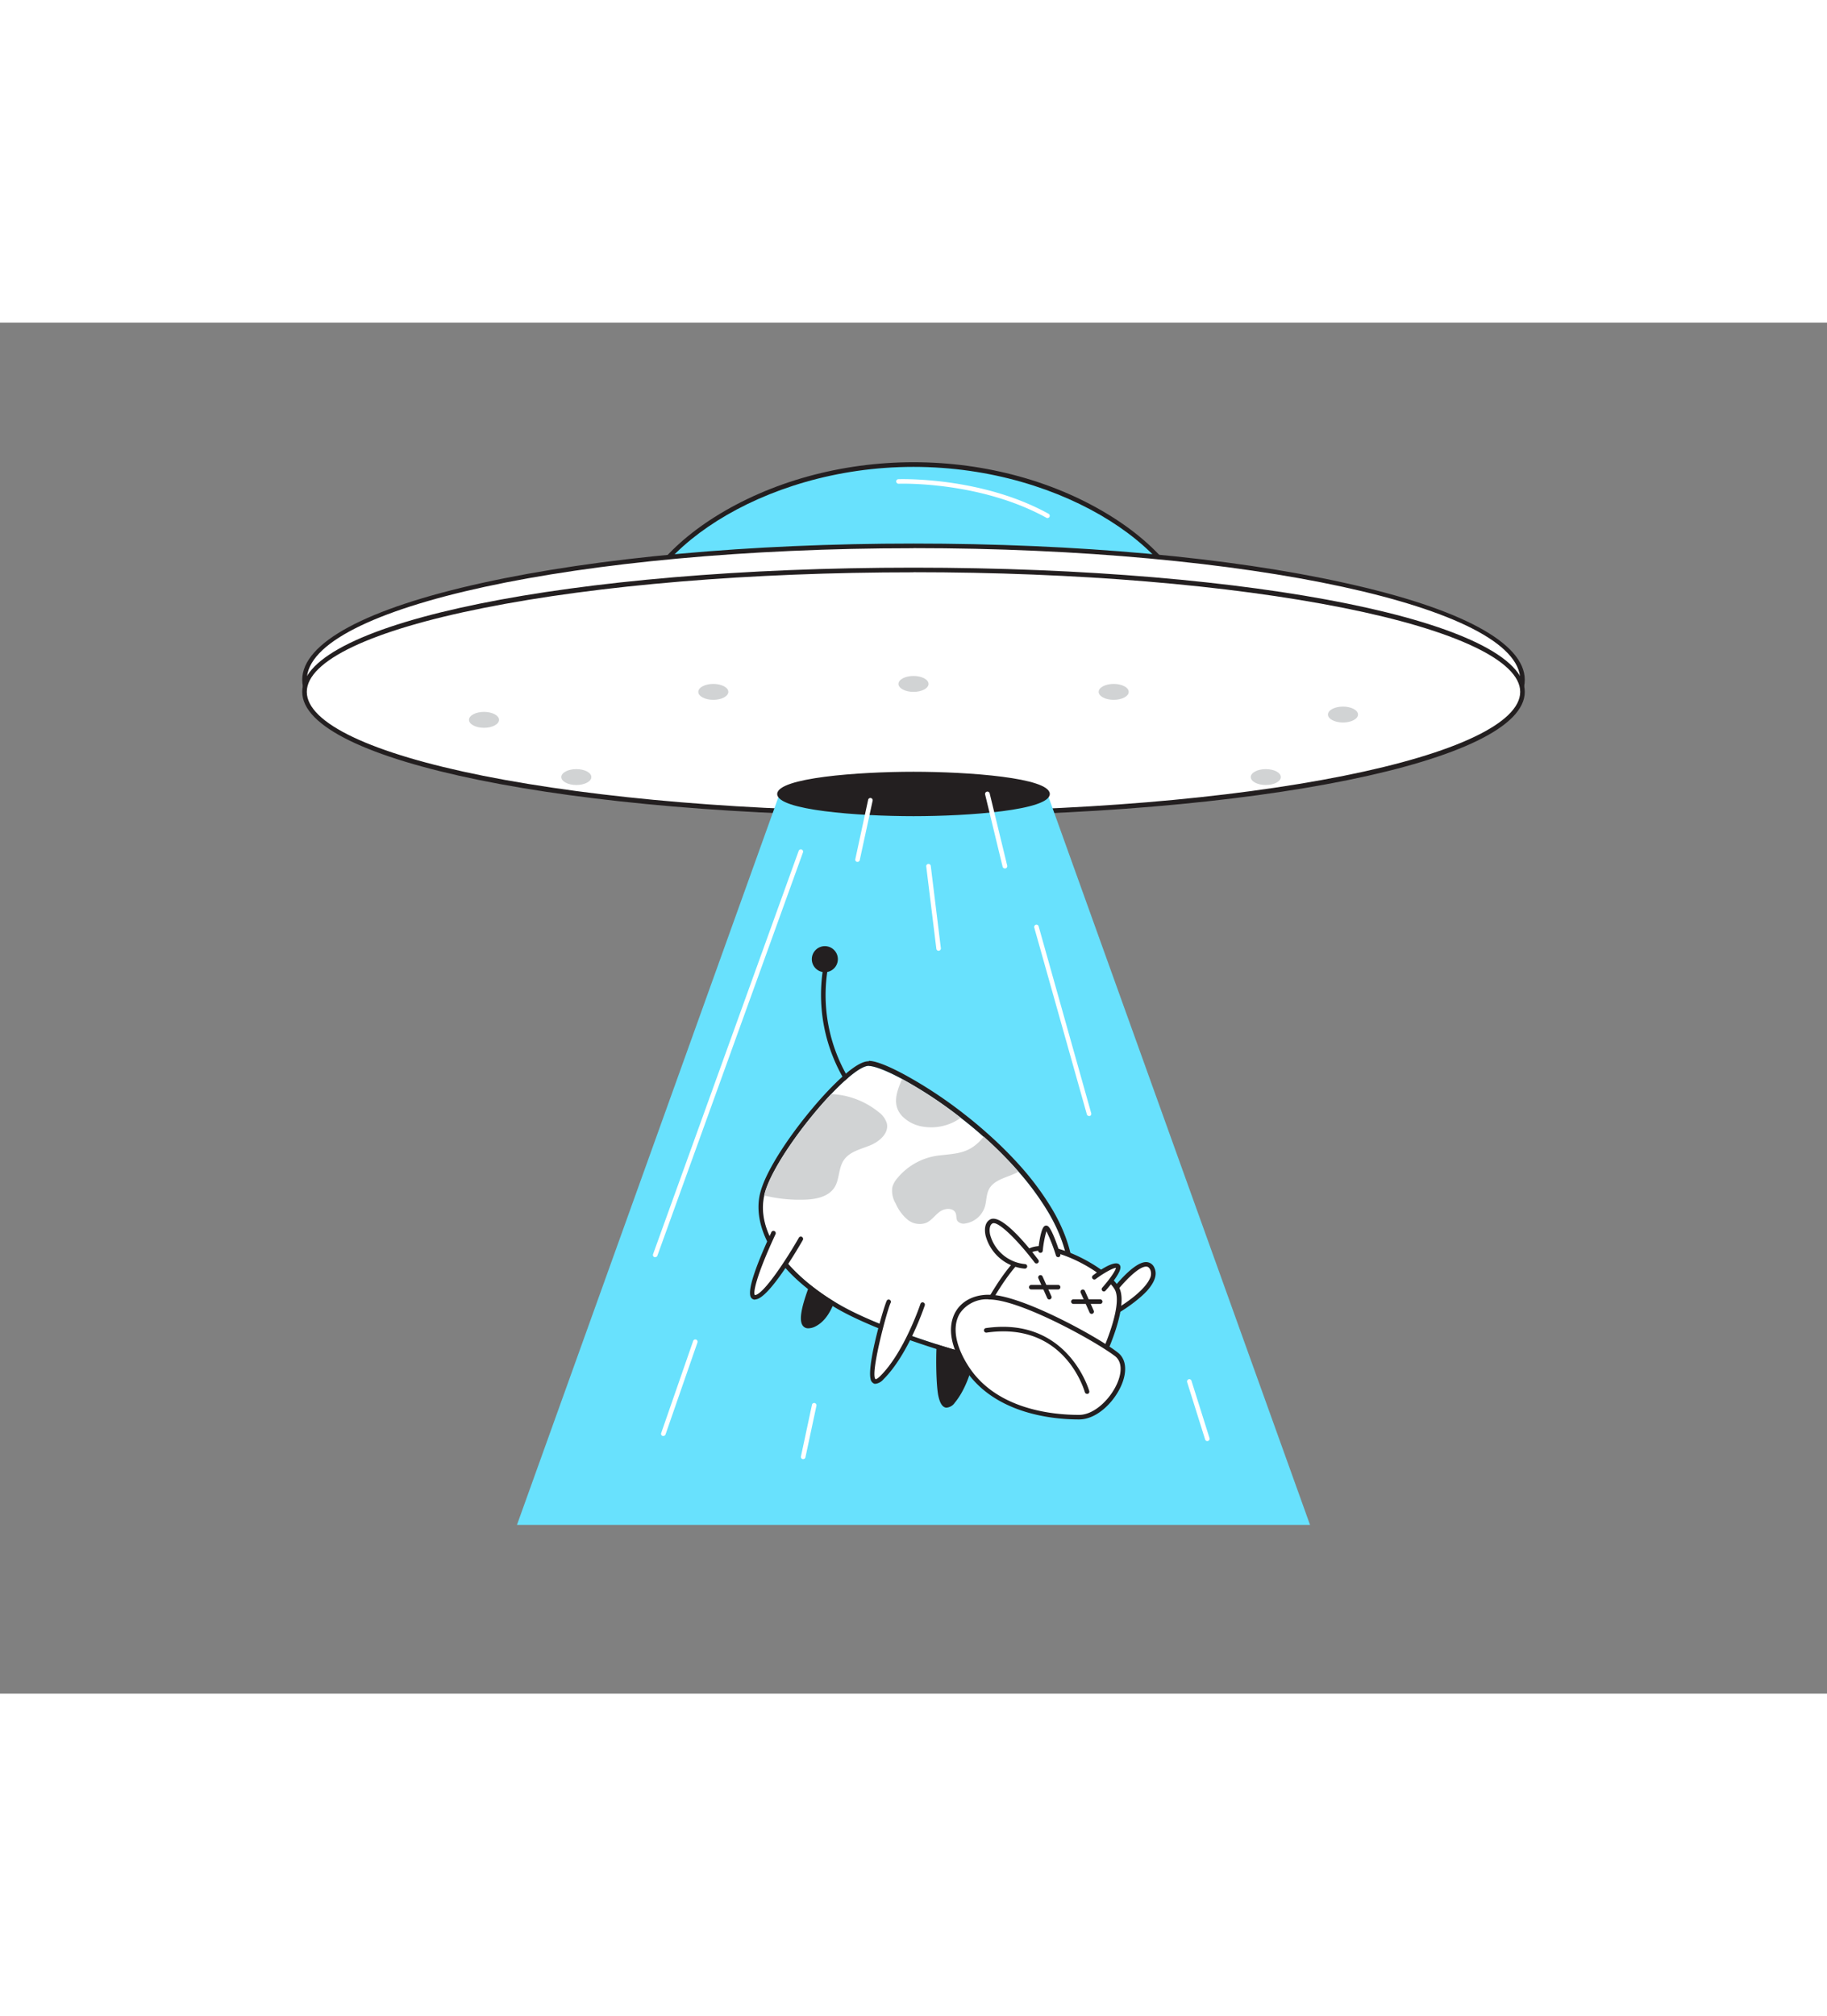 <svg xmlns="http://www.w3.org/2000/svg" viewBox="0 0 400 300" data-imageid="alien-a" imageName="Alien" class="illustrations_image" style="width: 272px;"><rect x="0" y="0" width="400" height="300" fill="#808080" stroke="none"/><g id="_278_alien_flatline" data-name="#278_alien_flatline"><path d="M261.2,67.28c0,16.53-27.4,29.94-61.2,29.94s-61.2-13.41-61.2-29.94S166.2,31.07,200,31.07,261.2,50.74,261.2,67.28Z" fill="#68e1fd" class="target-color"/><path d="M200,97.72c-34,0-61.7-13.66-61.7-30.44,0-8.32,6.79-17.56,18.16-24.73,12.25-7.72,27.71-12,43.54-12s31.29,4.26,43.54,12C254.91,49.72,261.7,59,261.7,67.28,261.7,84.06,234,97.72,200,97.72Zm0-66.15c-33.62,0-60.7,19.53-60.7,35.71S166.53,96.72,200,96.72s60.7-13.21,60.7-29.44S233.62,31.57,200,31.57Z" fill="#231f20"/><ellipse cx="200" cy="78.16" rx="133.32" ry="29.32" fill="#fff"/><path d="M200,108c-35.65,0-69.17-3.06-94.38-8.6C80.18,93.79,66.17,86.25,66.17,78.16s14-15.62,39.45-21.21c25.21-5.55,58.73-8.6,94.38-8.6s69.17,3,94.38,8.6c25.44,5.59,39.45,13.12,39.45,21.21s-14,15.63-39.45,21.22C269.17,104.92,235.65,108,200,108Zm0-58.63c-73.24,0-132.83,12.93-132.83,28.81S126.76,107,200,107,332.83,94.05,332.83,78.16,273.24,49.35,200,49.35Z" fill="#231f20"/><ellipse cx="200" cy="80.8" rx="133.32" ry="26.68" fill="#fff"/><path d="M200,108C125,108,66.17,96,66.17,80.8S125,53.62,200,53.62,333.83,65.56,333.83,80.8,275,108,200,108Zm0-53.36c-35.58,0-69,2.78-94.18,7.81C81.26,67.34,67.17,74,67.17,80.8s14.09,13.46,38.65,18.37c25.15,5,58.6,7.81,94.18,7.81s69-2.77,94.18-7.81c24.56-4.91,38.65-11.61,38.65-18.37s-14.09-13.46-38.65-18.37C269,57.4,235.58,54.62,200,54.62Z" fill="#231f20"/><polygon points="170.67 103.14 113.18 263.08 286.82 263.08 229.33 103.14 170.67 103.14" fill="#68e1fd" class="target-color"/><ellipse cx="200" cy="103.14" rx="29.33" ry="4.34" fill="#231f20"/><path d="M200,108c-12,0-29.84-1.29-29.84-4.85S188,98.28,200,98.28s29.84,1.29,29.84,4.86S212,108,200,108Zm0-8.68c-17.59,0-28.81,2.27-28.81,3.83S182.41,107,200,107s28.81-2.26,28.81-3.82S217.59,99.31,200,99.31Z" fill="#231f20"/><ellipse cx="200" cy="79.06" rx="3.29" ry="1.74" fill="#d1d3d4"/><ellipse cx="156.17" cy="80.8" rx="3.29" ry="1.74" fill="#d1d3d4"/><ellipse cx="243.83" cy="80.8" rx="3.29" ry="1.74" fill="#d1d3d4"/><ellipse cx="105.97" cy="86.92" rx="3.29" ry="1.74" fill="#d1d3d4"/><ellipse cx="294.03" cy="85.76" rx="3.29" ry="1.74" fill="#d1d3d4"/><ellipse cx="277.13" cy="99.44" rx="3.29" ry="1.74" fill="#d1d3d4"/><ellipse cx="126.18" cy="99.44" rx="3.29" ry="1.74" fill="#d1d3d4"/><path d="M185.61,166.49a.48.48,0,0,1-.42-.24,36.5,36.5,0,0,1-4.89-25.46.5.5,0,1,1,1,.17A35.49,35.49,0,0,0,186,165.72a.51.51,0,0,1-.16.69A.53.53,0,0,1,185.61,166.49Z" fill="#231f20"/><circle cx="180.59" cy="139.29" r="2.34" fill="#231f20"/><path d="M180.59,142.14a2.85,2.85,0,1,1,2.85-2.85A2.86,2.86,0,0,1,180.59,142.14Zm0-4.67a1.82,1.82,0,1,0,1.82,1.82A1.82,1.82,0,0,0,180.59,137.47Z" fill="#231f20"/><path d="M243.3,216.91c.28.1,10.79-5.91,9-9.85s-8.45,4.77-9.48,6.19" fill="#fff"/><path d="M243.22,217.4h-.08a.51.51,0,0,1-.32-.63.49.49,0,0,1,.41-.34c.71-.27,7-3.93,8.5-7.23a2.27,2.27,0,0,0,.12-1.92c-.27-.6-.6-.7-.82-.72-1.84-.16-5.67,4.08-7.8,7a.5.5,0,1,1-.81-.59c.94-1.29,5.82-7.71,8.71-7.39a2,2,0,0,1,1.63,1.29c.63,1.39.08,3.06-1.64,5C248.87,214.31,244.14,217.4,243.22,217.4Z" fill="#231f20"/><path d="M179.38,206.59c-.14.59-7.07,15.52-1.13,12.57s5.55-16.58,5.55-16.58" fill="#231f20"/><path d="M176.94,220.06a1.4,1.4,0,0,1-1-.38c-1.29-1.2-.5-4.91,2.63-12.4.18-.43.3-.72.33-.82a.51.51,0,0,1,.63-.35.5.5,0,0,1,.37.6c0,.12-.11.31-.38,1-3.64,8.73-3.37,10.8-2.88,11.26.21.19.72.11,1.4-.23,5.58-2.77,5.27-16,5.27-16.11a.51.51,0,0,1,.5-.53.55.55,0,0,1,.53.5c0,.57.33,14-5.84,17.06A3.47,3.47,0,0,1,176.94,220.06Z" fill="#231f20"/><path d="M205.92,221.05c-.31.24-1.68,20.27,2.74,14.93s5.06-15.54,5.06-15.54" fill="#231f20"/><path d="M207.34,237.41a1.54,1.54,0,0,1-.3,0c-.75-.18-1.26-1-1.6-2.56-.63-2.93-.66-13.52.16-14.17a.53.53,0,0,1,.73.09.52.52,0,0,1,0,.55c-.34,1.33-.95,14.1.85,15.07.19.1.58-.15,1-.69,4.27-5.15,4.94-15.15,5-15.25a.54.54,0,0,1,.54-.48.52.52,0,0,1,.49.55c0,.42-.7,10.43-5.18,15.83A2.42,2.42,0,0,1,207.34,237.41Z" fill="#231f20"/><path d="M229.06,224.43a8.47,8.47,0,0,1-5.82,3.29c-4.06.57-28.92-6.66-39.59-12.87-10.42-6.06-18.34-15.23-16.36-23.89.05-.21.1-.41.16-.62,1.61-5.63,8.55-15.28,14.53-21.57,3.42-3.58,6.51-6.08,8.13-6.12,1.22,0,3.91,1,7.39,2.85A93.24,93.24,0,0,1,210.35,174c1.69,1.3,3.38,2.7,5.05,4.19a85.62,85.62,0,0,1,7.62,7.62,60.78,60.78,0,0,1,6.47,8.82C240.19,212.67,229.06,224.43,229.06,224.43Z" fill="#fff"/><path d="M190.18,162.65c1.25,0,3.91,1,7.32,2.85A93.24,93.24,0,0,1,210.35,174c1.69,1.3,3.38,2.7,5.05,4.19a85.62,85.62,0,0,1,7.62,7.62,60.78,60.78,0,0,1,6.47,8.82c10.7,18.06-.43,29.82-.43,29.82a8.47,8.47,0,0,1-5.82,3.29,2.83,2.83,0,0,1-.54,0c-5.35,0-28.78-6.93-39-12.91-10.42-6.06-18.34-15.23-16.36-23.89.05-.21.1-.41.16-.62,1.61-5.63,8.55-15.28,14.53-21.57,3.42-3.58,6.51-6.08,8.13-6.12h.07m0-1h-.1c-1.82,0-4.79,2.21-8.82,6.43-5.88,6.19-13.06,16-14.77,22-.06.22-.12.44-.17.66-1.49,6.49,2.16,16.46,16.83,25,10.31,6,33.74,13,39.55,13a4.5,4.5,0,0,0,.68,0,9.5,9.5,0,0,0,6.47-3.66c.9-1,11-13.17.5-31a61.81,61.81,0,0,0-6.57-9,86.41,86.41,0,0,0-7.72-7.71c-1.66-1.49-3.38-2.91-5.1-4.24a94.35,94.35,0,0,0-13-8.57c-2.06-1.11-5.82-3-7.79-3Z" fill="#231f20"/><path d="M216.19,214.82s4.44-8.4,8.83-11.5,17.33,4,19.5,8.06S241,227.06,241,227.06,220.87,215,216.19,214.82Z" fill="#fff"/><path d="M241,227.56a.5.5,0,0,1-.26-.08c-.2-.12-20-12-24.53-12.16a.51.51,0,0,1-.42-.24.53.53,0,0,1,0-.49c.19-.35,4.55-8.55,9-11.68,1.35-.95,3.42-1.11,6.15-.46,5.44,1.28,12.41,5.59,14.08,8.7,2.26,4.22-3.3,15.64-3.54,16.13a.51.51,0,0,1-.31.26Zm-24-13.14c5.34,1,20.79,10.15,23.77,11.93,1.66-3.52,4.91-11.75,3.32-14.73-1.39-2.59-7.86-6.88-13.43-8.2-2.4-.57-4.25-.46-5.34.31C221.76,206.23,218.11,212.42,217,214.42Z" fill="#231f20"/><path d="M226.92,205.37s-7.59-10-9.91-8.7,0,8.89,7.37,9.82" fill="#fff"/><path d="M224.38,207h-.06a9.75,9.75,0,0,1-8.55-7.29c-.33-1.62,0-2.91,1-3.46,2.52-1.45,8.72,6.39,10.56,8.83a.5.5,0,0,1-.1.7.51.51,0,0,1-.7-.1c-3.52-4.66-8.06-9.26-9.26-8.56-.55.31-.74,1.23-.51,2.39a8.75,8.75,0,0,0,7.69,6.5.5.5,0,0,1,.44.55A.51.51,0,0,1,224.38,207Z" fill="#231f20"/><path d="M227.8,203.05s.59-5.32,1.34-5,2.52,5.89,2.52,5.89" fill="#fff"/><path d="M231.66,204.48a.49.49,0,0,1-.47-.34,36.44,36.44,0,0,0-2.09-5.33,23.11,23.11,0,0,0-.8,4.29.5.5,0,0,1-1-.11c.36-3.21.84-5,1.43-5.33a.7.7,0,0,1,.63,0c.77.39,1.94,3.58,2.78,6.19a.51.51,0,0,1-.32.63Z" fill="#231f20"/><path d="M239.62,208.88s4-3,5.06-2.47-3,5.09-3,5.09" fill="#fff"/><path d="M241.7,212a.5.5,0,0,1-.33-.12.51.51,0,0,1-.05-.71c1.61-1.82,2.94-3.72,3-4.34-.56,0-2.58,1.06-4.43,2.45a.5.5,0,0,1-.6-.8c1.29-1,4.4-3.16,5.6-2.51a.8.8,0,0,1,.41.59c.22,1.19-2.21,4.09-3.26,5.27A.46.46,0,0,1,241.7,212Z" fill="#231f20"/><path d="M169.33,199.25c-.11.27-6.71,14.17-4,14s10-12.8,10-12.8" fill="#fff"/><path d="M165.31,213.79a1,1,0,0,1-.87-.45c-.85-1.27.61-6,4.35-14.1l.08-.19a.5.5,0,0,1,.93.39l-.1.22c-4.1,8.85-4.89,12.7-4.42,13.13,1.83-.09,6.87-7.74,9.62-12.55a.49.49,0,0,1,.68-.18.51.51,0,0,1,.19.68c-1.24,2.16-7.54,12.91-10.4,13Z" fill="#231f20"/><path d="M194.55,214.24c-.22.2-6.86,21.94-1.45,16.61s8.92-16,8.92-16" fill="#fff"/><path d="M191.74,232.19a.92.92,0,0,1-.29,0,1.3,1.3,0,0,1-.85-1.06c-.81-3.33,3.19-16.82,3.61-17.22a.49.49,0,0,1,.7,0,.5.5,0,0,1,.07.6c-.86,1.88-4.58,15.95-3.26,16.69,0,0,.29,0,1-.7,5.25-5.18,8.76-15.67,8.8-15.78a.49.49,0,0,1,.63-.32.52.52,0,0,1,.32.64c-.15.43-3.63,10.82-9.05,16.18A2.73,2.73,0,0,1,191.74,232.19Z" fill="#231f20"/><path d="M244.46,225.81c-4.26-3.36-19.38-11.61-26.67-12.48s-12.51,5.23-6.35,15.06,18.75,11.15,24.82,11.14S248.72,229.17,244.46,225.81Z" fill="#fff"/><path d="M236.19,240c-5.47,0-18.74-1.12-25.17-11.38-4.13-6.57-2.81-10.61-1.66-12.42,1.62-2.57,4.81-3.84,8.49-3.4,7.45.89,22.74,9.29,26.92,12.59h0c1.62,1.28,2,3.57,1.07,6.29-1.38,4-5.44,8.32-9.58,8.32Zm-19.76-26.28a7.11,7.11,0,0,0-6.23,3c-1.74,2.76-1.14,6.9,1.66,11.36C218,238,230.88,239,236.19,239h.07c3.58,0,7.36-4,8.63-7.65.8-2.29.53-4.18-.74-5.18C240,223,225,214.69,217.73,213.83A9.55,9.55,0,0,0,216.43,213.75Z" fill="#231f20"/><path d="M238,233.9s-4.35-16-22.07-13.42" fill="#fff"/><path d="M238,234.4a.49.49,0,0,1-.48-.36C237.3,233.4,233,218.54,216,221a.51.51,0,0,1-.57-.43.5.5,0,0,1,.43-.56c17.92-2.57,22.58,13.62,22.62,13.78a.51.51,0,0,1-.35.62Z" fill="#231f20"/><path d="M231.66,211.56h-5.87a.5.5,0,0,1-.5-.5.51.51,0,0,1,.5-.5h5.87a.5.5,0,0,1,.5.5A.5.5,0,0,1,231.66,211.56Z" fill="#231f20"/><line x1="227.8" y1="208.92" x2="229.73" y2="213.25" fill="#fff"/><path d="M229.73,213.75a.49.49,0,0,1-.45-.3l-1.94-4.33a.5.5,0,1,1,.92-.4l1.93,4.32a.5.5,0,0,1-.25.66A.54.54,0,0,1,229.73,213.75Z" fill="#231f20"/><path d="M240.89,214.72H235a.51.51,0,0,1-.5-.5.5.5,0,0,1,.5-.5h5.87a.5.5,0,0,1,.5.5A.5.5,0,0,1,240.89,214.72Z" fill="#231f20"/><line x1="237.03" y1="212.08" x2="238.96" y2="216.4" fill="#fff"/><path d="M239,216.9a.49.49,0,0,1-.45-.29l-1.94-4.33a.5.5,0,0,1,.92-.41l1.93,4.33a.5.5,0,0,1-.25.66A.52.52,0,0,1,239,216.9Z" fill="#231f20"/><path d="M223,185.79c-2.24,1.27-5.31,1.58-6.49,3.87-.6,1.17-.51,2.58-.9,3.84a5.32,5.32,0,0,1-4.22,3.61,1.78,1.78,0,0,1-1.77-.53c-.31-.49-.17-1.14-.37-1.68-.47-1.25-2.35-1.17-3.44-.4s-1.87,2-3.1,2.51a4.19,4.19,0,0,1-4.06-.77,9.63,9.63,0,0,1-2.54-3.46,5.5,5.5,0,0,1-.76-3.53,5,5,0,0,1,1.08-2,13.88,13.88,0,0,1,9.07-5c3.73-.44,6.41-.38,9.15-3.29.25-.27.5-.56.73-.85A85.62,85.62,0,0,1,223,185.79Z" fill="#d1d3d4"/><path d="M190.46,180.05c-2.06.83-4.47,1.36-5.71,3.2s-.91,4.19-2.06,6c-1.26,1.94-3.82,2.54-6.13,2.64a32.6,32.6,0,0,1-9.27-.9c.05-.21.1-.41.16-.62,1.61-5.63,8.55-15.28,14.53-21.57a17.79,17.79,0,0,1,10.46,4,4.76,4.76,0,0,1,1.72,2.4C194.67,177.38,192.51,179.23,190.46,180.05Z" fill="#d1d3d4"/><path d="M210.35,174a11.1,11.1,0,0,1-8.3,1.93,8.15,8.15,0,0,1-4.48-2.24c-2.33-2.45-1.3-5.34-.07-8.17A93.24,93.24,0,0,1,210.35,174Z" fill="#d1d3d4"/><path d="M143.45,204.48a.47.47,0,0,1-.17,0,.49.49,0,0,1-.3-.64l31.88-88.25a.5.5,0,0,1,.64-.3.49.49,0,0,1,.3.64l-31.88,88.25A.5.5,0,0,1,143.45,204.48Z" fill="#fff"/><path d="M238.43,173.6a.5.5,0,0,1-.48-.37l-11.51-40.85a.51.51,0,0,1,.35-.62.49.49,0,0,1,.61.35L238.91,173a.51.51,0,0,1-.35.62Z" fill="#fff"/><path d="M264.33,244.74a.51.51,0,0,1-.48-.35l-3.94-12.55a.51.51,0,0,1,.33-.63.5.5,0,0,1,.62.33l3.95,12.55a.5.5,0,0,1-.33.62Z" fill="#fff"/><path d="M145.23,243.61l-.17,0a.49.49,0,0,1-.3-.63l7-20.15a.5.5,0,0,1,.63-.31.51.51,0,0,1,.31.64l-7,20.15A.5.5,0,0,1,145.23,243.61Z" fill="#fff"/><path d="M205.47,137.45A.49.49,0,0,1,205,137l-2.21-18a.49.49,0,0,1,.43-.55.5.5,0,0,1,.56.43l2.21,18a.5.5,0,0,1-.43.56Z" fill="#fff"/><path d="M175.85,248.68h-.11a.5.5,0,0,1-.38-.6l2.41-11.29a.49.49,0,0,1,.59-.38.51.51,0,0,1,.39.59l-2.41,11.29A.5.5,0,0,1,175.85,248.68Z" fill="#fff"/><path d="M220,119.44a.51.51,0,0,1-.49-.38l-3.83-15.81a.5.5,0,1,1,1-.23l3.84,15.81a.51.51,0,0,1-.37.6Z" fill="#fff"/><path d="M187.75,118l-.11,0a.49.49,0,0,1-.38-.59l2.81-13a.5.5,0,0,1,.6-.38.49.49,0,0,1,.38.59l-2.82,13A.49.49,0,0,1,187.75,118Z" fill="#fff"/><path d="M229.33,42.77a.42.42,0,0,1-.24-.07c-14.64-8.07-32.18-7.45-32.36-7.44a.53.53,0,0,1-.52-.48.5.5,0,0,1,.48-.52c.18,0,18-.64,32.88,7.57a.51.51,0,0,1,.2.68A.53.53,0,0,1,229.33,42.77Z" fill="#fff"/></g></svg>